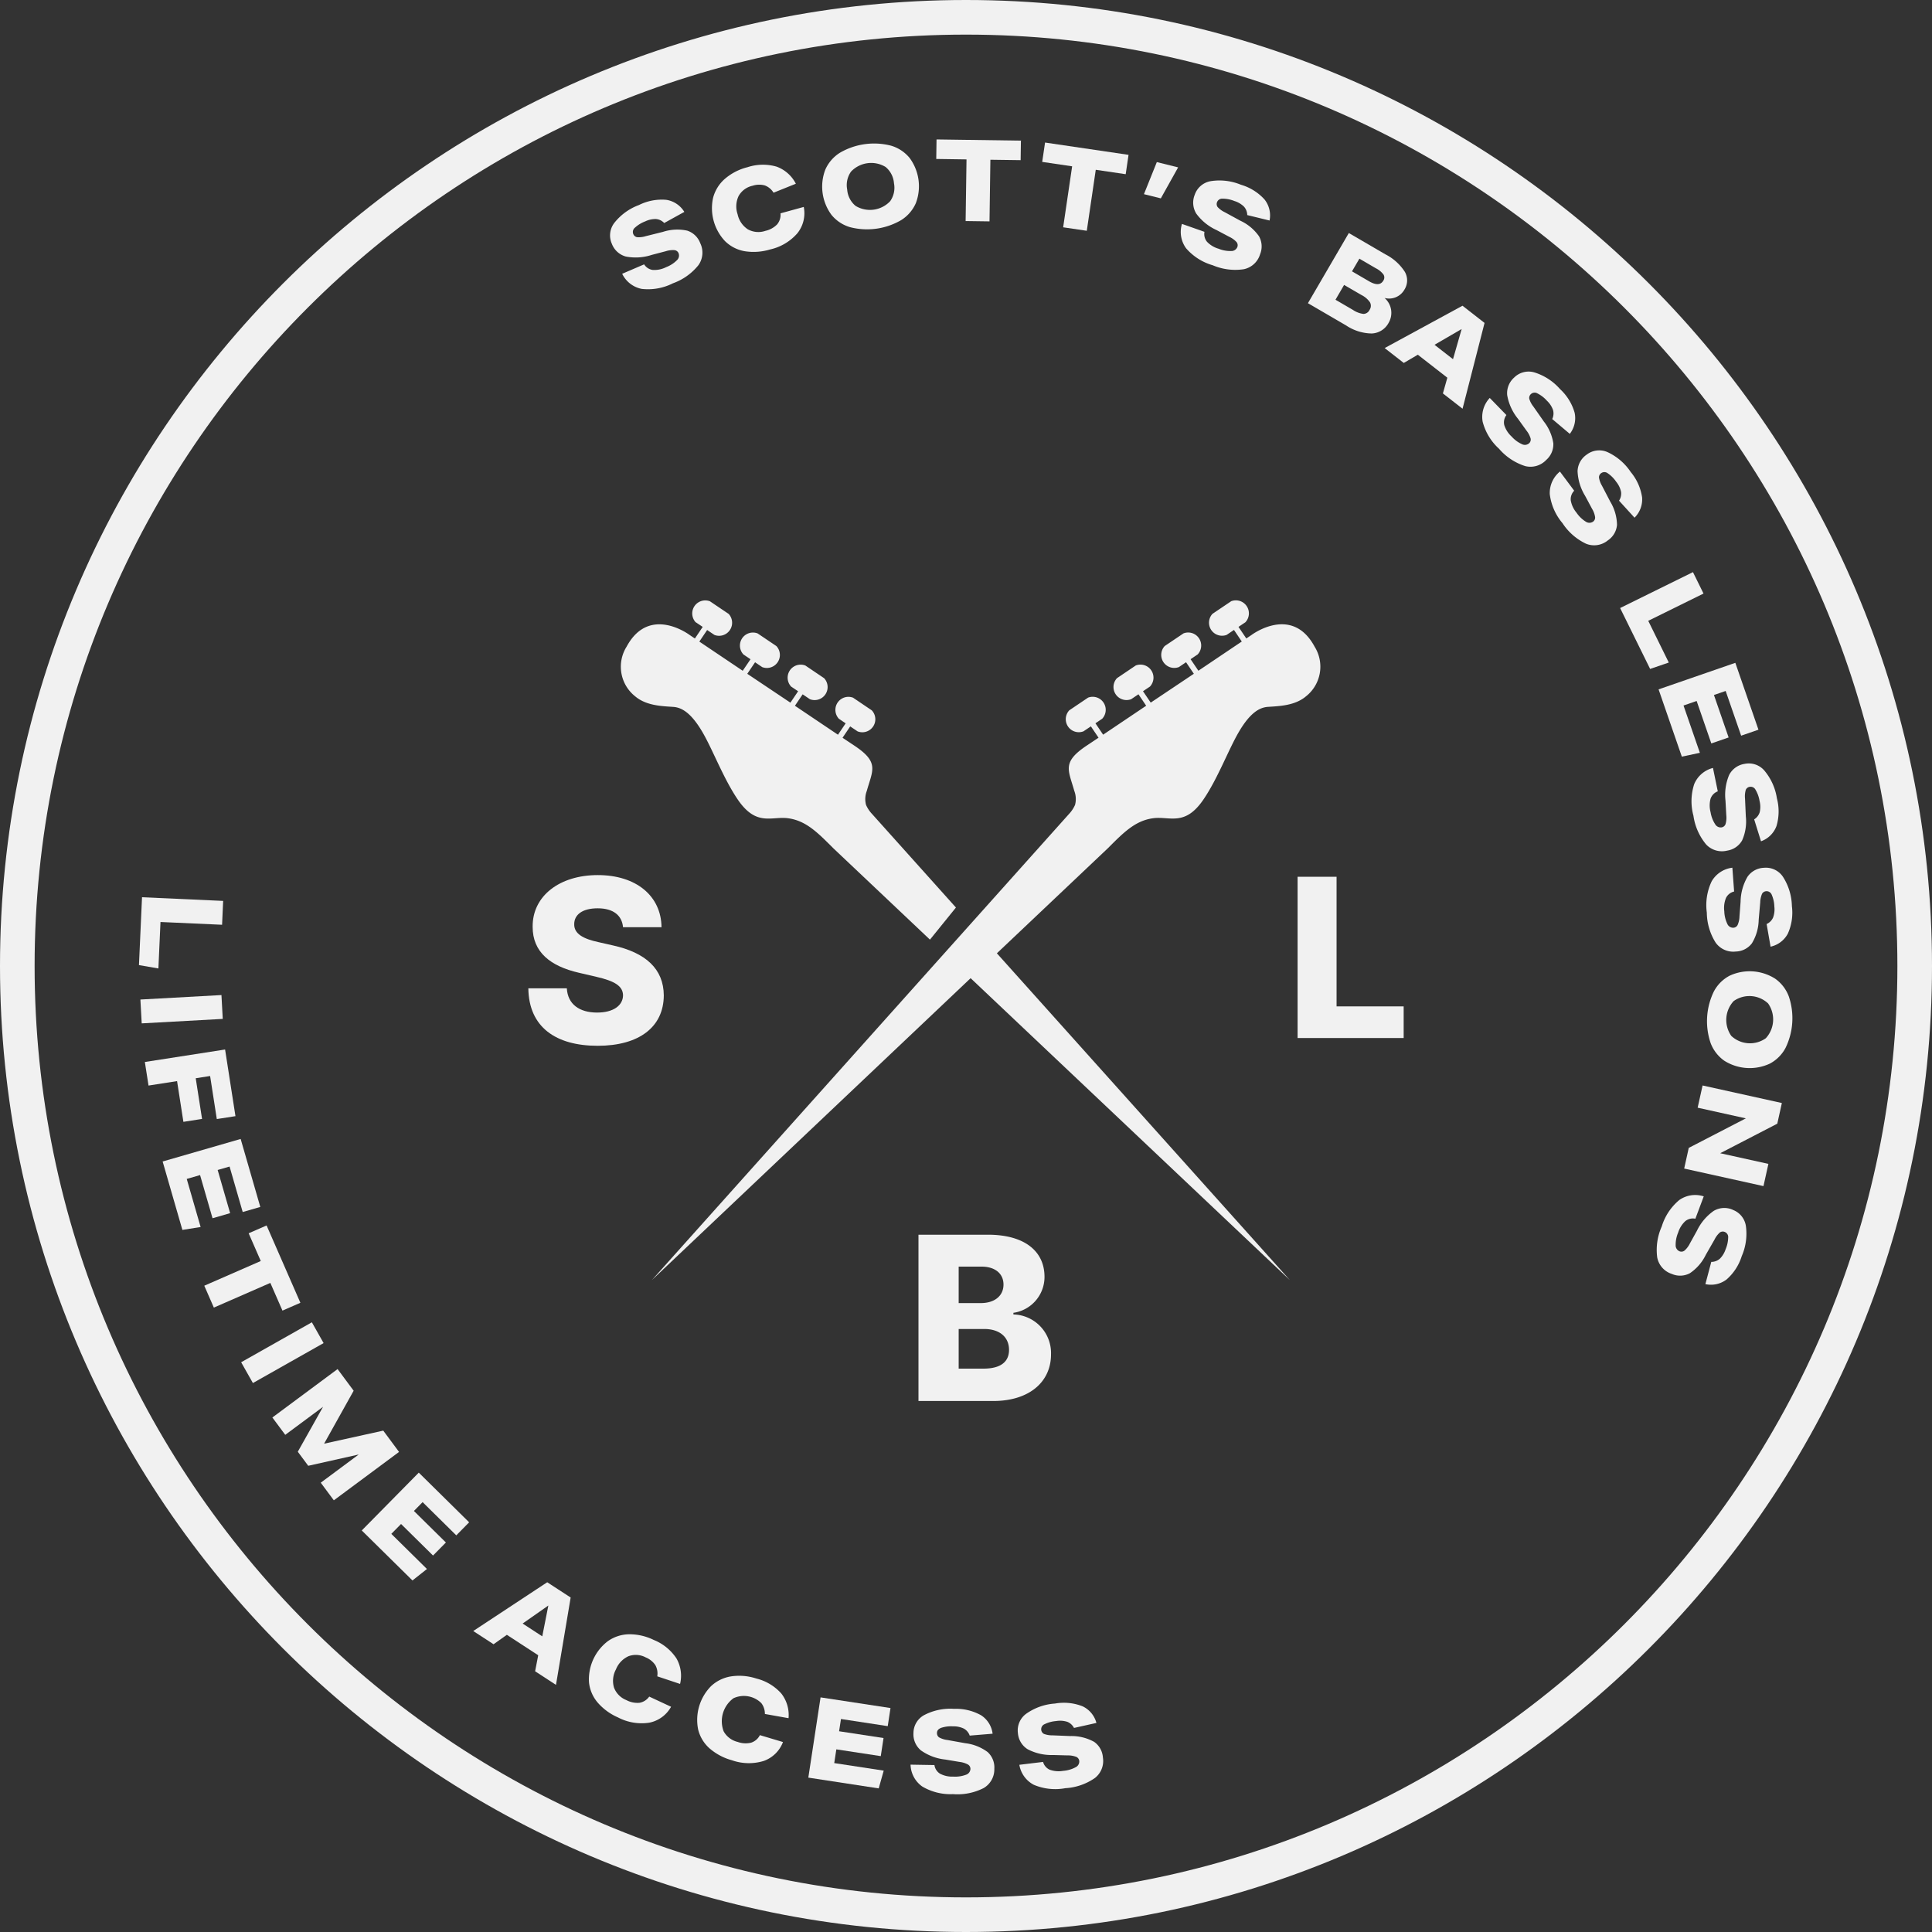 <svg id="Group_1632" data-name="Group 1632" xmlns="http://www.w3.org/2000/svg" xmlns:xlink="http://www.w3.org/1999/xlink" width="286.948" height="286.948" viewBox="0 0 286.948 286.948">
  <rect x="0" y="0" width="286.948" height="286.948" fill="#333333" stroke="none"/>
  <defs>
    <clipPath id="clip-path">
      <rect id="Rectangle_369" data-name="Rectangle 369" width="286.948" height="286.948" fill="#f1f1f1"/>
    </clipPath>
  </defs>
  <g id="Group_1631" data-name="Group 1631" clip-path="url(#clip-path)">
    <path id="Path_1428" data-name="Path 1428" d="M125.7,48.809a7.615,7.615,0,0,0,3.851-.238l2.1-.551a3.414,3.414,0,0,1,1.3-.156.747.747,0,0,1,.593.462.946.946,0,0,1-.265,1.051,4.59,4.59,0,0,1-1.6,1.02,3.887,3.887,0,0,1-1.976.408,1.8,1.8,0,0,1-1.277-.831l-3.26,1.4a4.106,4.106,0,0,0,2.9,2.245,8.211,8.211,0,0,0,4.635-.831,8.551,8.551,0,0,0,3.788-2.694,3.208,3.208,0,0,0,.272-3.262,3.083,3.083,0,0,0-1.93-1.864,6.93,6.93,0,0,0-3.609.181l-2.557.638a3.429,3.429,0,0,1-1.3.152.764.764,0,0,1-.561-.494.811.811,0,0,1,.257-.92,4.715,4.715,0,0,1,1.523-.931,3.5,3.5,0,0,1,1.614-.351,1.906,1.906,0,0,1,1.21.591l2.987-1.65a3.812,3.812,0,0,0-2.674-1.793,7.583,7.583,0,0,0-4.055.768,8.339,8.339,0,0,0-3.649,2.634,3.042,3.042,0,0,0-.386,3.125,3.1,3.1,0,0,0,2.062,1.891" transform="translate(-32.757 -10.711)" fill="#f1f1f1"/>
    <path id="Path_1429" data-name="Path 1429" d="M145.944,44.695a5.475,5.475,0,0,0,2.9,1.462,8.461,8.461,0,0,0,3.748-.262,7.539,7.539,0,0,0,4.064-2.417,4.757,4.757,0,0,0,.94-3.9l-3.453.951a2.232,2.232,0,0,1-.5,1.639,3.484,3.484,0,0,1-1.741.961,3.226,3.226,0,0,1-2.613-.226,3.57,3.57,0,0,1-1.521-2.244,3.6,3.6,0,0,1,.151-2.7,3.122,3.122,0,0,1,2.067-1.525,3.161,3.161,0,0,1,1.816-.053,2.566,2.566,0,0,1,1.307,1.084l3.312-1.332a5.2,5.2,0,0,0-2.864-2.541,7.324,7.324,0,0,0-4.314.084,8.169,8.169,0,0,0-3.4,1.762,5.611,5.611,0,0,0-1.713,2.784,7.142,7.142,0,0,0,1.811,6.474" transform="translate(-38.219 -8.843)" fill="#f1f1f1"/>
    <path id="Path_1430" data-name="Path 1430" d="M167.64,39.62a5.588,5.588,0,0,0,2.749,1.82,10.059,10.059,0,0,0,7.606-1.053,5.625,5.625,0,0,0,2.169-2.515,7.063,7.063,0,0,0-.925-6.711,5.6,5.6,0,0,0-2.75-1.822,10.078,10.078,0,0,0-7.606,1.053,5.632,5.632,0,0,0-2.169,2.515,7.059,7.059,0,0,0,.925,6.712m2.9-6.431a4.129,4.129,0,0,1,5.133-.688,3.476,3.476,0,0,1,1.245,2.424,3.45,3.45,0,0,1-.572,2.667,4.129,4.129,0,0,1-5.132.689,3.475,3.475,0,0,1-1.245-2.423,3.457,3.457,0,0,1,.571-2.668" transform="translate(-44.14 -7.701)" fill="#f1f1f1"/>
    <path id="Path_1431" data-name="Path 1431" d="M193.686,40.317l3.548.05.13-9.155,4.493.062.042-2.9-12.534-.178-.041,2.9,4.494.065Z" transform="translate(-50.268 -7.486)" fill="#f1f1f1"/>
    <path id="Path_1432" data-name="Path 1432" d="M213.861,41.414l3.51.516,1.333-9.059,4.446.656.423-2.875-12.4-1.827-.423,2.875,4.446.656Z" transform="translate(-55.957 -7.654)" fill="#f1f1f1"/>
    <path id="Path_1433" data-name="Path 1433" d="M236.4,33.563l-3.164-.786-1.914,4.764,2.508.623Z" transform="translate(-61.419 -8.703)" fill="#f1f1f1"/>
    <path id="Path_1434" data-name="Path 1434" d="M243.526,49.083a8.546,8.546,0,0,0,4.612.585,3.21,3.21,0,0,0,2.41-2.214,3.078,3.078,0,0,0-.158-2.679,6.936,6.936,0,0,0-2.776-2.313L245.3,41.2a3.448,3.448,0,0,1-1.056-.766.764.764,0,0,1-.078-.745.811.811,0,0,1,.813-.5,4.719,4.719,0,0,1,1.749.347,3.5,3.5,0,0,1,1.426.834,1.916,1.916,0,0,1,.489,1.257l3.315.809a3.815,3.815,0,0,0-.751-3.13,7.59,7.59,0,0,0-3.5-2.183,8.344,8.344,0,0,0-4.468-.537,3.05,3.05,0,0,0-2.4,2.039,3.1,3.1,0,0,0,.236,2.787,7.617,7.617,0,0,0,2.994,2.434l1.917,1.016a3.37,3.37,0,0,1,1.064.769.742.742,0,0,1,.123.74.947.947,0,0,1-.907.595,4.613,4.613,0,0,1-1.87-.337,3.876,3.876,0,0,1-1.73-1.039,1.8,1.8,0,0,1-.375-1.476l-3.346-1.177a4.113,4.113,0,0,0,.615,3.62,8.22,8.22,0,0,0,3.972,2.527" transform="translate(-63.398 -9.683)" fill="#f1f1f1"/>
    <path id="Path_1435" data-name="Path 1435" d="M273.99,62.039a2.97,2.97,0,0,0,2.484-1.594,2.926,2.926,0,0,0-.612-3.679,2.614,2.614,0,0,0,2.948-1.234,2.554,2.554,0,0,0,.061-2.654,7.432,7.432,0,0,0-2.9-2.6l-5.415-3.156-6.075,10.42,5.678,3.31a7.013,7.013,0,0,0,3.833,1.189M272.126,50.93l2.437,1.422a3.253,3.253,0,0,1,1.144.939.833.833,0,0,1-.028.9q-.578.994-2.126.092l-2.525-1.473Zm-2.272,3.9,2.583,1.5a3.322,3.322,0,0,1,1.263,1.089,1.072,1.072,0,0,1-.064,1.116,1.03,1.03,0,0,1-.9.6,3.575,3.575,0,0,1-1.578-.6l-2.583-1.506Z" transform="translate(-70.223 -12.511)" fill="#f1f1f1"/>
    <path id="Path_1436" data-name="Path 1436" d="M291.56,61.823,280,68.111l2.839,2.212,2.087-1.224,4.384,3.415-.66,2.334,2.919,2.273,3.267-12.743Zm-1.409,7.939-2.745-2.137,4.03-2.343Z" transform="translate(-74.345 -16.415)" fill="#f1f1f1"/>
    <path id="Path_1437" data-name="Path 1437" d="M308.83,82.489l-1.512-2.159a3.425,3.425,0,0,1-.606-1.157.761.761,0,0,1,.261-.7.81.81,0,0,1,.951-.089,4.72,4.72,0,0,1,1.412,1.089,3.485,3.485,0,0,1,.907,1.378,1.915,1.915,0,0,1-.12,1.343l2.61,2.2a3.815,3.815,0,0,0,.718-3.138,7.586,7.586,0,0,0-2.168-3.512,8.353,8.353,0,0,0-3.766-2.464,3.04,3.04,0,0,0-3.056.759,3.1,3.1,0,0,0-1.027,2.6,7.618,7.618,0,0,0,1.6,3.51l1.266,1.761a3.378,3.378,0,0,1,.611,1.161.746.746,0,0,1-.218.72.951.951,0,0,1-1.077.129,4.616,4.616,0,0,1-1.526-1.132A3.892,3.892,0,0,1,303,83.09a1.8,1.8,0,0,1,.319-1.489l-2.474-2.542a4.107,4.107,0,0,0-1.058,3.516,8.211,8.211,0,0,0,2.436,4.03,8.528,8.528,0,0,0,3.871,2.571,3.212,3.212,0,0,0,3.142-.912,3.082,3.082,0,0,0,1.05-2.472,6.935,6.935,0,0,0-1.461-3.3" transform="translate(-79.581 -19.955)" fill="#f1f1f1"/>
    <path id="Path_1438" data-name="Path 1438" d="M325.972,101.072a3.816,3.816,0,0,0,1.123-3.018,7.6,7.6,0,0,0-1.689-3.766A8.353,8.353,0,0,0,322,91.352a3.048,3.048,0,0,0-3.13.351,3.1,3.1,0,0,0-1.359,2.446,7.608,7.608,0,0,0,1.127,3.689l1.025,1.913a3.373,3.373,0,0,1,.453,1.231.744.744,0,0,1-.311.685.948.948,0,0,1-1.084-.013,4.587,4.587,0,0,1-1.365-1.323A3.887,3.887,0,0,1,316.5,98.5a1.8,1.8,0,0,1,.511-1.434l-2.12-2.845a4.11,4.11,0,0,0-1.509,3.346,8.214,8.214,0,0,0,1.888,4.314,8.534,8.534,0,0,0,3.5,3.058,3.208,3.208,0,0,0,3.235-.493,3.078,3.078,0,0,0,1.364-2.313,6.93,6.93,0,0,0-1.014-3.467l-1.216-2.338a3.439,3.439,0,0,1-.449-1.224.764.764,0,0,1,.35-.662.816.816,0,0,1,.955.036,4.736,4.736,0,0,1,1.257,1.266,3.5,3.5,0,0,1,.719,1.486,1.914,1.914,0,0,1-.3,1.315Z" transform="translate(-83.205 -24.183)" fill="#f1f1f1"/>
    <path id="Path_1439" data-name="Path 1439" d="M331.79,122.925,340,118.876l-1.568-3.182-10.819,5.332,4.458,9.046,2.77-.95Z" transform="translate(-86.987 -30.719)" fill="#f1f1f1"/>
    <path id="Path_1440" data-name="Path 1440" d="M338.842,147.965l2.68-.569-2.429-7.025,1.949-.674,2.18,6.308,2.571-.889-2.181-6.306,1.74-.6,2.3,6.642,2.571-.889-3.434-9.932-11.4,3.943Z" transform="translate(-89.05 -35.586)" fill="#f1f1f1"/>
    <path id="Path_1441" data-name="Path 1441" d="M349.907,154.448a3.1,3.1,0,0,0-2.266,1.639,7.618,7.618,0,0,0-.542,3.821l.119,2.166a3.376,3.376,0,0,1-.11,1.307.745.745,0,0,1-.572.489.946.946,0,0,1-.976-.472,4.594,4.594,0,0,1-.676-1.776,3.893,3.893,0,0,1,0-2.018,1.8,1.8,0,0,1,1.07-1.081l-.715-3.476a4.116,4.116,0,0,0-2.784,2.394,8.205,8.205,0,0,0-.117,4.705,8.542,8.542,0,0,0,1.877,4.255,3.21,3.21,0,0,0,3.14.923,3.075,3.075,0,0,0,2.214-1.517,6.925,6.925,0,0,0,.549-3.57L350,159.6a3.434,3.434,0,0,1,.112-1.3.759.759,0,0,1,.6-.45.812.812,0,0,1,.849.437,4.727,4.727,0,0,1,.6,1.678,3.5,3.5,0,0,1,.021,1.651,1.912,1.912,0,0,1-.824,1.067l1.016,3.257a3.814,3.814,0,0,0,2.295-2.258,7.6,7.6,0,0,0,.064-4.127,8.36,8.36,0,0,0-1.846-4.1,3.045,3.045,0,0,0-2.984-1.006" transform="translate(-90.822 -40.989)" fill="#f1f1f1"/>
    <path id="Path_1442" data-name="Path 1442" d="M353.634,175.476a3.1,3.1,0,0,0-2.46,1.332,7.6,7.6,0,0,0-1.03,3.717l-.163,2.163a3.4,3.4,0,0,1-.278,1.284.744.744,0,0,1-.63.409.942.942,0,0,1-.907-.593,4.608,4.608,0,0,1-.441-1.849,3.9,3.9,0,0,1,.259-2,1.8,1.8,0,0,1,1.2-.936l-.26-3.538a4.111,4.111,0,0,0-3.07,2.013,8.2,8.2,0,0,0-.725,4.654,8.543,8.543,0,0,0,1.31,4.458,3.21,3.21,0,0,0,2.994,1.323,3.086,3.086,0,0,0,2.392-1.22,6.926,6.926,0,0,0,1.007-3.468l.23-2.625a3.434,3.434,0,0,1,.279-1.276.766.766,0,0,1,.65-.37.815.815,0,0,1,.786.544,4.741,4.741,0,0,1,.382,1.743,3.5,3.5,0,0,1-.193,1.639,1.911,1.911,0,0,1-.954.951l.585,3.362a3.819,3.819,0,0,0,2.568-1.942,7.608,7.608,0,0,0,.6-4.084,8.368,8.368,0,0,0-1.3-4.309,3.044,3.044,0,0,0-2.829-1.383" transform="translate(-91.626 -46.589)" fill="#f1f1f1"/>
    <path id="Path_1443" data-name="Path 1443" d="M357.323,200.123a5.62,5.62,0,0,0-2.032-2.626,7.064,7.064,0,0,0-6.761-.43A5.592,5.592,0,0,0,346.2,199.4a10.079,10.079,0,0,0-.483,7.664,5.629,5.629,0,0,0,2.032,2.627,7.065,7.065,0,0,0,6.761.43,5.614,5.614,0,0,0,2.333-2.333,10.071,10.071,0,0,0,.482-7.663m-3.416,6.228a4.054,4.054,0,0,1-5.124-.353,4.13,4.13,0,0,1,.35-5.166,4.051,4.051,0,0,1,5.123.353,4.128,4.128,0,0,1-.348,5.166" transform="translate(-91.649 -52.147)" fill="#f1f1f1"/>
    <path id="Path_1444" data-name="Path 1444" d="M342.568,222.8l7.158,1.584-8.48,4.387-.679,3.069,11.777,2.606.73-3.3-7.158-1.584,8.48-4.387.679-3.068L343.3,219.5Z" transform="translate(-90.426 -58.281)" fill="#f1f1f1"/>
    <path id="Path_1445" data-name="Path 1445" d="M346.262,243.827a3.1,3.1,0,0,0-2.792.181,7.608,7.608,0,0,0-2.491,2.945l-1.053,1.9a3.415,3.415,0,0,1-.79,1.049.747.747,0,0,1-.745.109.951.951,0,0,1-.576-.92,4.623,4.623,0,0,1,.373-1.863,3.881,3.881,0,0,1,1.073-1.707,1.8,1.8,0,0,1,1.483-.347l1.244-3.322a4.107,4.107,0,0,0-3.631.544,8.2,8.2,0,0,0-2.605,3.922,8.534,8.534,0,0,0-.676,4.6,3.2,3.2,0,0,0,2.166,2.452,3.073,3.073,0,0,0,2.682-.1,6.926,6.926,0,0,0,2.366-2.73l1.309-2.288a3.416,3.416,0,0,1,.786-1.04.761.761,0,0,1,.745-.065.812.812,0,0,1,.486.822,4.732,4.732,0,0,1-.382,1.743,3.517,3.517,0,0,1-.861,1.409,1.927,1.927,0,0,1-1.266.465l-.875,3.3a3.82,3.82,0,0,0,3.144-.688,7.6,7.6,0,0,0,2.252-3.46,8.364,8.364,0,0,0,.623-4.458,3.043,3.043,0,0,0-1.99-2.44" transform="translate(-88.941 -64.164)" fill="#f1f1f1"/>
    <path id="Path_1446" data-name="Path 1446" d="M31.3,185.112l9.147.412.159-3.544-12.049-.545-.455,10.078,2.887.5Z" transform="translate(-7.463 -48.174)" fill="#f1f1f1"/>
    <rect id="Rectangle_367" data-name="Rectangle 367" width="12.062" height="3.548" transform="matrix(0.998, -0.055, 0.055, 0.998, 20.852, 148.454)" fill="#f1f1f1"/>
    <path id="Path_1447" data-name="Path 1447" d="M35.016,222.969l2.771-.432-.94-6.042,2.137-.333.994,6.393,2.771-.43-1.54-9.9L29.291,214.08l.546,3.5,4.239-.66Z" transform="translate(-7.777 -56.349)" fill="#f1f1f1"/>
    <path id="Path_1448" data-name="Path 1448" d="M38.448,235.679l1.852,6.41,2.613-.755-1.852-6.411,1.769-.511,1.95,6.753,2.613-.755-2.916-10.095-11.588,3.346,2.934,10.161,2.707-.43-2.062-7.141Z" transform="translate(-8.733 -61.152)" fill="#f1f1f1"/>
    <path id="Path_1449" data-name="Path 1449" d="M52.921,260.454l2.663-1.163-5.02-11.485L47.9,248.969l1.8,4.118-8.389,3.668,1.42,3.251,8.39-3.668Z" transform="translate(-10.969 -65.796)" fill="#f1f1f1"/>
    <rect id="Rectangle_368" data-name="Rectangle 368" width="12.062" height="3.547" transform="translate(35.817 202.327) rotate(-29.473)" fill="#f1f1f1"/>
    <path id="Path_1450" data-name="Path 1450" d="M71.547,285.991l-8.787,1.937,4.388-7.864-2.386-3.215-9.686,7.19,1.913,2.577,5.616-4.167-3.752,6.676,1.55,2.088,7.5-1.678-5.642,4.189,1.943,2.618,9.686-7.188Z" transform="translate(-14.623 -73.508)" fill="#f1f1f1"/>
    <path id="Path_1451" data-name="Path 1451" d="M73.155,306.377l7.53,7.425,2.151-1.7-5.293-5.219,1.447-1.467L83.74,310.1l1.91-1.936L80.9,303.481l1.293-1.312,5,4.935,1.91-1.938-7.481-7.378Z" transform="translate(-19.424 -79.067)" fill="#f1f1f1"/>
    <path id="Path_1452" data-name="Path 1452" d="M95.7,327.2l3.015,1.965,1.977-1.4,4.657,3.034-.461,2.38,3.1,2.02,2.18-12.975-3.482-2.267Zm10.251.79-2.917-1.9,3.819-2.676Z" transform="translate(-25.411 -84.955)" fill="#f1f1f1"/>
    <path id="Path_1453" data-name="Path 1453" d="M128.743,331.332a8.179,8.179,0,0,0-3.728-.859,5.627,5.627,0,0,0-3.108,1.013,7.137,7.137,0,0,0-2.815,6.105,5.476,5.476,0,0,0,1.263,2.993,8.449,8.449,0,0,0,3.024,2.228,7.55,7.55,0,0,0,4.663.792,4.748,4.748,0,0,0,3.243-2.364l-3.246-1.512a2.235,2.235,0,0,1-1.445.921,3.482,3.482,0,0,1-1.95-.4,3.232,3.232,0,0,1-1.842-1.866,3.567,3.567,0,0,1,.295-2.695,3.607,3.607,0,0,1,1.861-1.956,3.121,3.121,0,0,1,2.563.178,3.154,3.154,0,0,1,1.42,1.135,2.579,2.579,0,0,1,.292,1.674l3.387,1.129a5.192,5.192,0,0,0-.537-3.79,7.319,7.319,0,0,0-3.34-2.73" transform="translate(-31.613 -87.744)" fill="#f1f1f1"/>
    <path id="Path_1454" data-name="Path 1454" d="M146.366,342.2a3.682,3.682,0,0,1,4.13.723,2.576,2.576,0,0,1,.531,1.614l3.515.627a5.188,5.188,0,0,0-1.08-3.671,7.3,7.3,0,0,0-3.7-2.219,8.18,8.18,0,0,0-3.813-.31,5.627,5.627,0,0,0-2.928,1.451,7.144,7.144,0,0,0-1.9,6.45,5.486,5.486,0,0,0,1.682,2.777,8.456,8.456,0,0,0,3.316,1.766,7.552,7.552,0,0,0,4.729.109,4.757,4.757,0,0,0,2.867-2.811l-3.431-1.025a2.217,2.217,0,0,1-1.3,1.119,3.455,3.455,0,0,1-1.987-.107,3.234,3.234,0,0,1-2.094-1.578,4.228,4.228,0,0,1,1.461-4.914" transform="translate(-37.424 -89.972)" fill="#f1f1f1"/>
    <path id="Path_1455" data-name="Path 1455" d="M163.454,355.152l10.454,1.6.744-2.638-7.348-1.12.311-2.039,6.6,1.005.41-2.688-6.6-1.006.278-1.82,6.947,1.06.41-2.688-10.387-1.584Z" transform="translate(-43.399 -91.133)" fill="#f1f1f1"/>
    <path id="Path_1456" data-name="Path 1456" d="M192.2,350.648l-2.594-.466a3.462,3.462,0,0,1-1.244-.391.764.764,0,0,1-.309-.682c0-.325.209-.571.612-.733a4.749,4.749,0,0,1,1.769-.223,3.493,3.493,0,0,1,1.617.339,1.908,1.908,0,0,1,.862,1.036l3.4-.281a3.81,3.81,0,0,0-1.7-2.732,7.591,7.591,0,0,0-4.014-.962,8.353,8.353,0,0,0-4.408.906,3.045,3.045,0,0,0-1.633,2.694,3.1,3.1,0,0,0,1.106,2.569,7.612,7.612,0,0,0,3.61,1.359l2.14.358a3.427,3.427,0,0,1,1.252.391.748.748,0,0,1,.353.665.949.949,0,0,1-.674.851,4.616,4.616,0,0,1-1.88.273,3.885,3.885,0,0,1-1.969-.439,1.794,1.794,0,0,1-.823-1.279l-3.548-.059a4.11,4.11,0,0,0,1.729,3.239,8.2,8.2,0,0,0,4.568,1.139,8.553,8.553,0,0,0,4.56-.9,3.209,3.209,0,0,0,1.586-2.863,3.083,3.083,0,0,0-1-2.492,6.937,6.937,0,0,0-3.365-1.314" transform="translate(-48.887 -91.749)" fill="#f1f1f1"/>
    <path id="Path_1457" data-name="Path 1457" d="M217.121,350.122a6.937,6.937,0,0,0-3.514-.843l-2.633-.107a3.409,3.409,0,0,1-1.286-.218.766.766,0,0,1-.4-.632.815.815,0,0,1,.507-.811,4.751,4.751,0,0,1,1.722-.463,3.541,3.541,0,0,1,1.648.115,1.924,1.924,0,0,1,.994.909l3.33-.743a3.808,3.808,0,0,0-2.06-2.472,7.588,7.588,0,0,0-4.107-.406,8.361,8.361,0,0,0-4.243,1.5,3.048,3.048,0,0,0-1.25,2.892,3.1,3.1,0,0,0,1.447,2.394,7.6,7.6,0,0,0,3.762.855l2.169.06a3.419,3.419,0,0,1,1.293.218.745.745,0,0,1,.44.611.945.945,0,0,1-.551.934,4.579,4.579,0,0,1-1.825.528,3.914,3.914,0,0,1-2.011-.165,1.8,1.8,0,0,1-.99-1.158l-3.522.426a4.11,4.11,0,0,0,2.154,2.974,8.2,8.2,0,0,0,4.681.5,8.54,8.54,0,0,0,4.394-1.517,3.212,3.212,0,0,0,1.18-3.052,3.083,3.083,0,0,0-1.329-2.333" transform="translate(-54.644 -91.432)" fill="#f1f1f1"/>
    <path id="Path_1458" data-name="Path 1458" d="M143.474,0C64.362,0,0,64.362,0,143.474S64.362,286.948,143.474,286.948s143.474-64.362,143.474-143.474S222.586,0,143.474,0m0,281.807C67.2,281.807,5.141,219.751,5.141,143.474S67.2,5.141,143.474,5.141,281.807,67.2,281.807,143.474,219.751,281.807,143.474,281.807" fill="#f1f1f1"/>
    <path id="Path_1459" data-name="Path 1459" d="M199.577,158.2c2.3-2.306,4.041-4.084,6.714-4.438,2.446-.328,4.7,1.281,7.465-2.788,2.1-3.084,3.661-7.265,5.178-9.9,1.74-3.019,3.176-3.771,4.4-3.852,1.688-.112,3.985-.177,5.62-1.543a5.61,5.61,0,0,0,1.3-7.412c-3.378-6.259-9.368-1.718-9.368-1.718l-.768.515-1.162-1.721,1.028-.689a1.935,1.935,0,0,0-2.106-3.126l-2.784,1.876a1.936,1.936,0,0,0,2.106,3.127l1.086-.734,1.159,1.72L213,131.855l-1.158-1.712,1.051-.71a1.933,1.933,0,0,0-2.105-3.126l-2.784,1.876a1.934,1.934,0,0,0,2.105,3.127l1.058-.717,1.159,1.713-6.406,4.286-1.146-1.694,1.033-.692a1.936,1.936,0,0,0-2.106-3.132l-2.789,1.883a1.933,1.933,0,0,0,2.11,3.123l1.078-.726,1.146,1.7-6.394,4.3-1.141-1.692,1.009-.683a1.936,1.936,0,0,0-2.106-3.127l-2.787,1.88a1.932,1.932,0,0,0,2.106,3.124l1.1-.74,1.138,1.687-1.8,1.2c-3.678,2.469-2.666,3.6-1.8,6.705a3.389,3.389,0,0,1,.109,2.076,4.775,4.775,0,0,1-.88,1.329l-61.954,69.233,47.325-44.827,47.4,44.827-43.5-48.522Z" transform="translate(-35.011 -32.236)" fill="#f1f1f1"/>
    <path id="Path_1460" data-name="Path 1460" d="M136.68,124.658l1.028.688-1.162,1.722-.768-.515s-5.99-4.541-9.368,1.718a5.61,5.61,0,0,0,1.3,7.412c1.635,1.366,3.932,1.431,5.62,1.543,1.224.081,2.66.833,4.4,3.851,1.517,2.632,3.078,6.812,5.178,9.9,2.769,4.069,5.019,2.46,7.465,2.787,2.673.355,4.412,2.133,6.714,4.439l14.372,13.591,3.859-4.769-12.471-13.91a4.736,4.736,0,0,1-.879-1.329,3.384,3.384,0,0,1,.109-2.076c.869-3.1,1.881-4.236-1.8-6.7l-1.8-1.2,1.138-1.687,1.1.74a1.931,1.931,0,0,0,2.106-3.123l-2.784-1.882a1.936,1.936,0,0,0-2.106,3.127l1.009.683-1.141,1.691-6.394-4.3,1.147-1.7,1.078.726a1.933,1.933,0,0,0,2.109-3.123l-2.788-1.883a1.936,1.936,0,0,0-2.106,3.132l1.033.692-1.146,1.694-6.405-4.286,1.158-1.713,1.058.718a1.934,1.934,0,0,0,2.105-3.127l-2.784-1.877a1.934,1.934,0,0,0-2.106,3.127l1.051.71-1.159,1.71-6.443-4.333,1.16-1.72,1.086.734a1.936,1.936,0,0,0,2.106-3.127l-2.784-1.877a1.936,1.936,0,0,0-2.106,3.127" transform="translate(-33.339 -32.235)" fill="#f1f1f1"/>
    <path id="Path_1461" data-name="Path 1461" d="M117.065,197.375c-2.641,0-4.378-1.23-4.511-3.606h-5.717c.072,5.778,4.089,8.54,10.3,8.54,6.151,0,9.794-2.786,9.819-7.478-.024-3.944-2.69-6.357-7.563-7.431l-2.123-.482c-2.244-.483-3.667-1.23-3.618-2.7.012-1.351,1.169-2.328,3.485-2.328s3.606,1.049,3.764,2.81h5.717c-.048-4.619-3.727-7.744-9.468-7.744-5.645,0-9.71,3.076-9.673,7.672-.012,3.751,2.617,5.861,6.887,6.839l2.581.6c2.715.627,3.932,1.363,3.957,2.75-.024,1.508-1.436,2.557-3.835,2.557" transform="translate(-28.367 -46.984)" fill="#f1f1f1"/>
    <path id="Path_1462" data-name="Path 1462" d="M268.182,177.29h-5.79v23.954h15.755v-4.7h-9.965Z" transform="translate(-69.669 -47.073)" fill="#f1f1f1"/>
    <path id="Path_1463" data-name="Path 1463" d="M204.448,255.924c0-3.726-2.87-6.248-8.419-6.248h-10.3v24.7h11.085c5.464,0,8.6-2.919,8.6-6.911a5.737,5.737,0,0,0-5.585-5.946v-.241a5.388,5.388,0,0,0,4.62-5.356M191.7,254.416h3.4c1.99,0,3.257,1.025,3.257,2.665,0,1.737-1.4,2.751-3.353,2.751H191.7Zm3.691,15.149H191.7V263.68h3.8c2.28,0,3.679,1.206,3.679,3.1,0,1.748-1.207,2.786-3.788,2.786" transform="translate(-49.314 -66.293)" fill="#f1f1f1"/>
  </g>
</svg>
